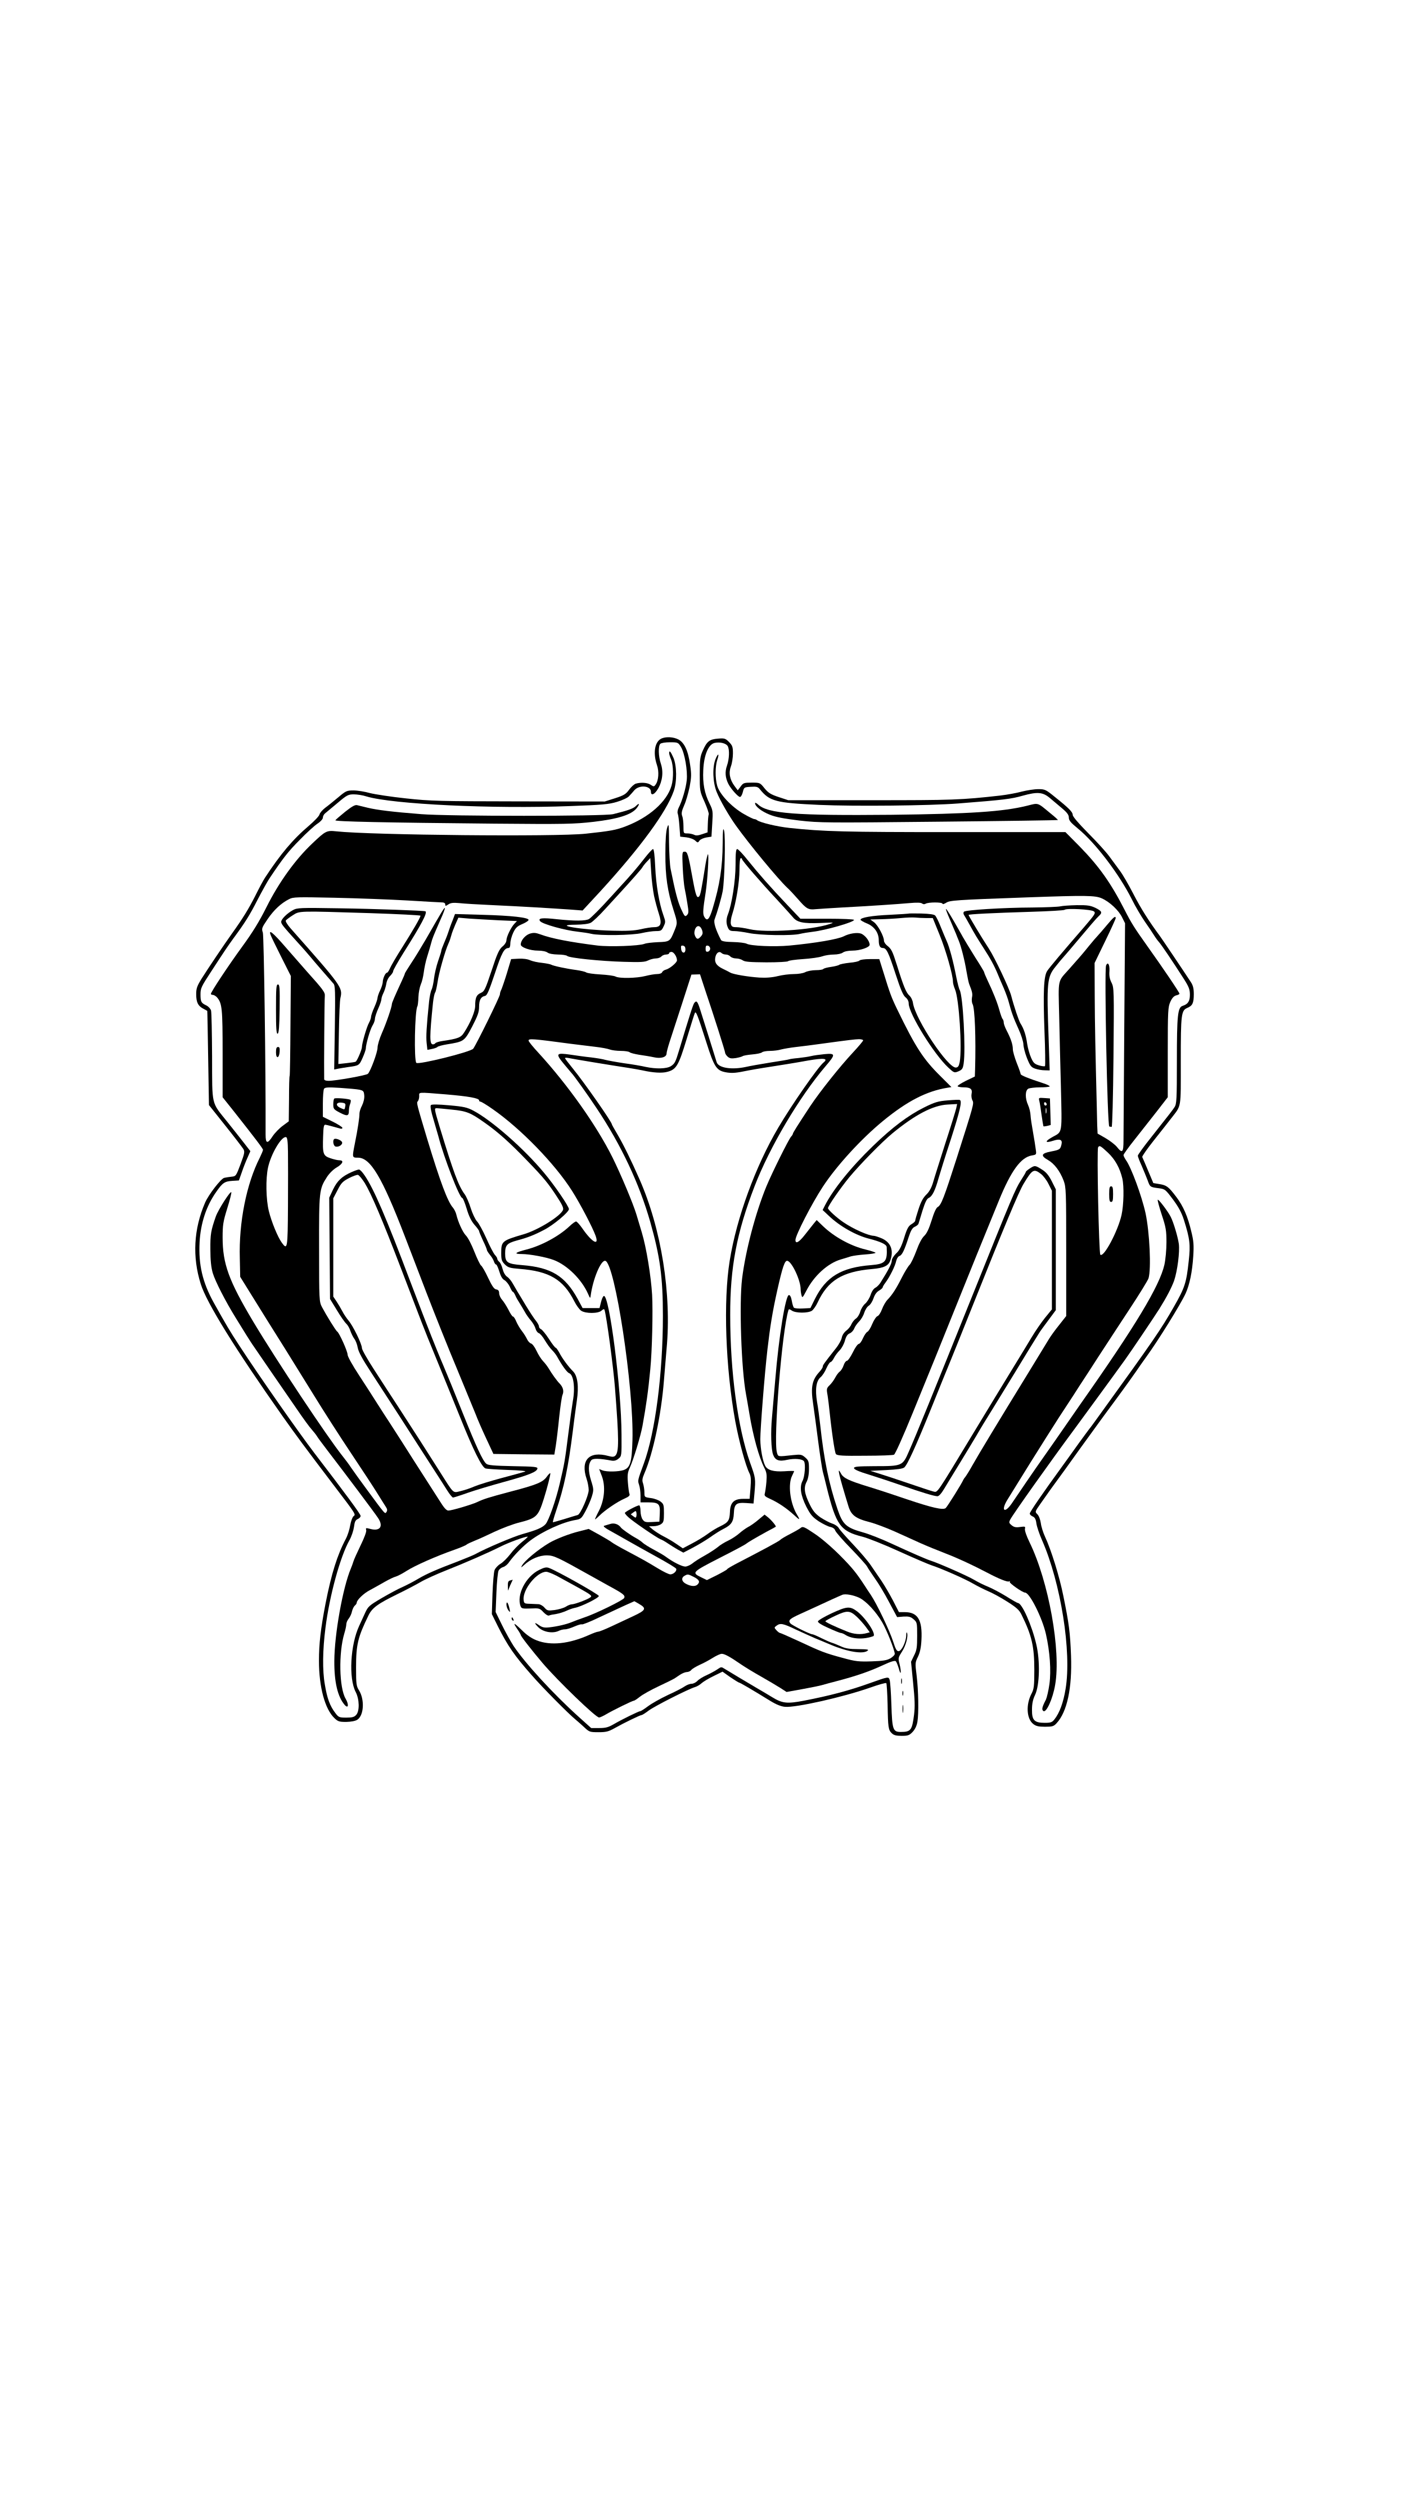 <?xml version="1.0" standalone="no"?>
<!DOCTYPE svg PUBLIC "-//W3C//DTD SVG 20010904//EN"
 "http://www.w3.org/TR/2001/REC-SVG-20010904/DTD/svg10.dtd">
<svg version="1.0" xmlns="http://www.w3.org/2000/svg"
 width="1080pt" height="1920pt" viewBox="0 0 1080 1920"
 preserveAspectRatio="xMidYMid meet">

<g transform="translate(0,1920) scale(0.1,-0.1)"
fill="#000000" stroke="none">
<path d="M5084 13530 c-54 -22 -70 -109 -38 -204 18 -51 13 -120 -10 -151 -12
-17 -15 -17 -37 -2 -24 17 -75 21 -116 9 -12 -4 -35 -25 -51 -47 -25 -34 -40
-43 -108 -65 l-79 -25 -660 1 c-608 1 -676 2 -867 23 -113 12 -238 31 -277 41
-39 11 -95 20 -125 20 -52 0 -59 -3 -118 -53 -35 -29 -80 -66 -101 -81 -20
-16 -40 -38 -43 -51 -3 -12 -39 -50 -80 -85 -125 -106 -219 -218 -339 -401
-13 -20 -47 -83 -75 -140 -51 -100 -95 -172 -179 -289 -55 -77 -180 -262 -231
-343 -36 -58 -43 -77 -43 -121 0 -62 14 -91 53 -111 17 -9 31 -17 32 -18 1 -1
4 -164 7 -362 l6 -361 125 -157 c69 -86 131 -168 139 -180 12 -21 10 -33 -21
-116 -34 -91 -36 -94 -69 -97 -19 -2 -44 -6 -57 -9 -25 -6 -121 -130 -147
-191 -87 -202 -99 -415 -33 -624 44 -143 266 -501 629 -1016 105 -148 168
-234 400 -539 164 -215 163 -215 145 -228 -9 -7 -20 -37 -26 -70 -5 -32 -20
-79 -34 -105 -66 -125 -110 -266 -155 -494 -38 -197 -51 -310 -51 -442 0 -201
46 -371 119 -440 27 -26 37 -29 91 -29 38 1 70 7 85 17 50 33 57 153 13 225
-21 33 -23 48 -23 176 0 176 14 233 95 399 29 60 71 90 230 168 58 28 134 68
170 89 36 21 124 61 195 89 147 58 328 137 425 186 61 30 181 74 203 74 5 0
-14 -18 -42 -40 -28 -22 -69 -64 -91 -94 -23 -30 -57 -64 -76 -75 -19 -11 -39
-33 -45 -48 -6 -16 -13 -98 -16 -183 l-5 -155 46 -93 c77 -153 126 -224 261
-377 80 -92 283 -297 335 -339 19 -16 51 -44 71 -63 35 -33 41 -35 106 -35 59
0 78 5 124 31 71 40 197 101 208 101 5 0 30 16 55 35 44 33 304 165 356 180
14 4 36 17 50 30 14 12 55 37 93 55 l67 33 59 -42 c33 -22 63 -41 68 -42 7 0
88 -47 244 -143 41 -25 80 -41 109 -43 80 -8 445 74 653 147 65 23 121 39 125
35 3 -3 8 -76 10 -163 3 -181 6 -196 32 -222 15 -15 34 -20 76 -20 49 0 59 4
84 30 19 20 32 48 37 78 11 66 8 239 -6 355 -12 94 -12 100 10 144 16 34 24
71 27 130 8 153 -28 213 -128 213 l-45 0 -45 88 c-25 48 -65 116 -89 152 -25
36 -61 90 -82 120 -20 30 -81 102 -136 160 -55 58 -105 115 -111 127 -7 12
-29 27 -49 33 -21 7 -61 28 -90 47 -40 28 -58 49 -83 100 -41 83 -48 129 -24
174 11 22 18 56 18 98 0 58 -3 66 -29 89 -27 23 -34 24 -94 18 -119 -13 -113
-14 -123 19 -29 98 39 936 88 1093 3 11 8 10 26 -2 29 -21 126 -21 155 -1 11
8 31 36 43 62 79 170 189 238 420 258 90 8 124 24 139 66 27 78 4 138 -65 169
-26 11 -54 20 -63 20 -40 1 -152 50 -231 103 -51 34 -120 97 -120 109 0 17 96
155 164 238 86 103 250 270 331 337 174 143 311 215 424 221 l73 4 -7 -33 c-4
-18 -42 -141 -85 -273 -42 -133 -85 -267 -94 -300 -12 -39 -29 -69 -51 -90
-23 -22 -41 -54 -59 -110 -14 -43 -26 -83 -26 -90 0 -6 -13 -18 -29 -27 -23
-14 -34 -33 -56 -105 -21 -67 -36 -97 -62 -120 -19 -19 -33 -42 -33 -55 0 -22
-26 -72 -85 -166 -11 -18 -29 -36 -41 -42 -13 -6 -28 -28 -37 -56 -9 -26 -28
-55 -41 -66 -14 -11 -31 -38 -38 -61 -6 -22 -22 -47 -34 -54 -12 -8 -27 -28
-34 -43 -6 -16 -24 -38 -39 -49 -17 -13 -31 -34 -35 -54 -3 -18 -24 -56 -46
-83 -90 -114 -100 -128 -100 -140 0 -6 -11 -24 -25 -39 -57 -62 -69 -117 -49
-246 8 -52 25 -183 39 -290 14 -107 30 -211 35 -230 5 -19 19 -73 30 -120 73
-294 105 -338 276 -381 40 -10 166 -60 280 -112 115 -52 227 -100 249 -107 72
-23 259 -105 320 -141 33 -19 85 -45 115 -58 30 -12 96 -48 145 -79 74 -47 94
-65 112 -102 79 -160 98 -244 98 -425 0 -123 -3 -145 -21 -180 -45 -84 -39
-194 13 -234 20 -16 40 -21 90 -21 57 0 67 3 89 27 81 87 120 270 111 518 -7
180 -15 244 -59 459 -30 151 -94 355 -141 456 -14 30 -29 77 -32 103 -4 28
-15 57 -26 68 -20 20 -20 20 25 84 55 79 85 121 184 256 42 59 97 135 122 170
25 34 62 86 82 113 20 28 50 69 66 91 16 22 67 92 114 155 79 107 157 216 203
284 11 16 29 41 40 56 89 122 264 404 302 487 31 68 51 165 59 288 5 83 3 115
-15 187 -27 116 -62 196 -115 266 -60 79 -74 90 -129 99 l-48 8 -40 95 c-22
52 -42 100 -45 105 -2 6 37 62 87 125 50 63 110 139 133 169 83 108 76 68 76
440 0 365 3 392 52 412 38 16 48 37 48 105 0 44 -6 67 -23 93 -63 96 -220 329
-236 351 -86 116 -148 214 -205 325 -37 72 -84 153 -105 180 -20 28 -57 77
-81 110 -24 33 -97 113 -162 178 -73 74 -118 126 -118 139 0 22 -28 51 -137
138 -70 57 -77 60 -128 60 -30 0 -87 -9 -127 -19 -40 -11 -113 -24 -163 -30
-304 -34 -361 -36 -990 -36 l-640 0 -73 24 c-60 20 -79 31 -109 67 -35 44 -36
44 -99 44 -59 0 -65 -2 -85 -30 l-22 -29 -24 32 c-38 51 -47 102 -29 151 9 23
16 68 16 100 0 51 -4 61 -30 88 -28 28 -35 30 -85 26 -65 -5 -85 -21 -116 -91
-21 -46 -24 -68 -24 -182 0 -128 0 -131 37 -213 20 -46 35 -89 32 -96 -3 -7
-6 -41 -7 -75 l-2 -63 -42 -14 c-31 -11 -48 -12 -62 -4 -11 5 -33 10 -50 10
-31 0 -31 0 -31 54 0 30 -4 66 -10 80 -7 20 -4 37 15 81 14 30 32 94 42 141
14 75 15 98 4 171 -15 109 -45 172 -91 195 -37 19 -91 22 -126 8z m146 -65
c29 -46 53 -184 45 -257 -6 -60 -36 -162 -62 -211 -8 -16 -11 -36 -7 -45 4
-10 10 -53 13 -97 l6 -80 47 -5 c26 -3 56 -14 68 -25 19 -18 21 -18 33 0 8 10
31 20 53 24 l39 6 6 100 c6 95 5 103 -21 155 -39 79 -53 153 -48 256 5 117 40
198 87 209 42 9 89 -3 101 -25 15 -27 12 -99 -6 -150 -17 -48 -13 -94 12 -142
20 -38 74 -98 88 -98 7 0 17 17 22 38 9 36 10 37 61 40 44 3 55 0 70 -19 74
-92 122 -105 458 -120 271 -12 848 -6 1065 11 356 28 405 34 497 60 112 31
153 27 206 -17 25 -21 68 -57 96 -81 38 -32 51 -50 51 -70 0 -22 14 -39 69
-84 135 -110 319 -352 416 -546 25 -51 70 -127 98 -168 29 -41 61 -89 72 -107
11 -18 28 -41 38 -52 18 -20 100 -141 191 -283 38 -60 46 -80 46 -121 0 -50
-15 -72 -55 -85 -39 -11 -45 -73 -45 -424 0 -294 -2 -330 -18 -354 -19 -28
-28 -40 -179 -231 -57 -71 -103 -135 -103 -142 0 -7 13 -41 29 -76 15 -35 36
-86 46 -112 19 -53 18 -53 88 -62 46 -6 50 -10 107 -86 43 -58 66 -101 84
-157 46 -146 51 -190 37 -315 -18 -169 -30 -205 -114 -352 -97 -171 -157 -258
-563 -820 -43 -60 -83 -115 -89 -121 -5 -6 -41 -56 -80 -109 -38 -54 -97 -135
-130 -181 -144 -198 -245 -345 -245 -357 0 -7 10 -17 22 -22 17 -7 25 -22 29
-55 4 -25 23 -82 43 -127 144 -327 229 -859 181 -1143 -17 -104 -46 -184 -86
-234 -17 -22 -28 -26 -74 -26 -80 0 -99 20 -98 101 0 46 7 79 24 114 35 75 39
261 9 388 -34 146 -110 317 -141 317 -4 0 -45 23 -91 52 -46 28 -108 61 -138
73 -30 12 -79 36 -109 54 -50 30 -276 129 -331 146 -30 9 -143 58 -310 135
-69 32 -165 70 -213 83 -128 36 -154 60 -194 178 -66 195 -104 379 -133 649
-6 52 -16 131 -24 174 -16 97 -7 162 28 191 13 11 33 41 44 68 12 26 26 47 31
47 6 0 18 14 27 32 9 18 29 44 44 59 15 15 33 48 40 74 9 33 20 49 37 56 13 5
28 21 34 36 6 16 23 40 38 55 15 15 33 45 39 66 7 22 22 47 35 55 13 8 29 34
37 58 9 27 24 48 42 58 15 9 28 20 28 25 0 5 11 23 24 40 31 42 72 124 80 163
4 18 15 35 25 38 20 6 38 44 71 146 16 49 28 70 46 78 14 6 26 16 29 23 2 7
16 53 31 102 21 66 33 91 50 98 25 12 48 58 73 149 10 35 52 171 95 301 71
222 87 291 69 301 -5 3 -46 1 -93 -3 -74 -6 -98 -13 -181 -54 -124 -62 -244
-152 -393 -296 -169 -163 -307 -334 -370 -458 l-17 -34 48 -45 c84 -80 208
-150 308 -175 90 -23 135 -44 136 -65 6 -111 -10 -129 -119 -138 -230 -18
-348 -89 -434 -263 l-33 -67 -59 -3 c-32 -2 -63 1 -68 6 -4 4 -12 28 -16 53
-5 28 -13 44 -22 44 -26 0 -78 -321 -105 -650 -9 -104 -20 -234 -25 -288 -11
-113 -7 -250 9 -289 16 -42 45 -53 109 -38 56 12 116 7 128 -12 13 -20 6 -116
-11 -149 -25 -47 -15 -112 29 -200 33 -63 47 -79 96 -112 32 -20 72 -40 89
-43 19 -4 33 -14 37 -28 4 -11 57 -73 119 -136 61 -63 118 -126 125 -139 7
-14 35 -55 61 -93 27 -37 76 -119 109 -182 l61 -114 49 4 c41 2 55 -1 78 -21
26 -23 27 -26 27 -127 0 -88 -3 -110 -24 -151 l-23 -48 16 -163 c13 -127 15
-181 7 -245 -15 -118 -25 -131 -102 -131 -60 0 -66 17 -72 210 -3 91 -9 176
-13 188 -8 28 -9 28 -149 -22 -158 -57 -308 -97 -510 -136 -131 -25 -166 -21
-247 29 -33 20 -78 47 -101 60 -58 34 -223 132 -258 154 -28 18 -29 18 -57 -1
-15 -11 -52 -31 -82 -45 -30 -13 -64 -34 -74 -46 -11 -11 -30 -21 -44 -21 -13
0 -36 -9 -51 -19 -15 -11 -74 -42 -132 -68 -57 -27 -126 -66 -152 -86 -27 -20
-53 -37 -58 -37 -12 0 -142 -64 -204 -100 -41 -24 -62 -30 -112 -30 l-62 0
-98 88 c-196 177 -408 408 -498 542 -23 36 -64 109 -90 163 l-48 98 6 149 c3
83 11 159 17 170 6 11 21 22 34 26 13 3 35 20 47 39 40 55 106 122 161 164 96
72 251 143 350 159 40 7 45 12 75 67 18 33 40 84 49 113 15 50 15 56 -6 123
-23 74 -22 127 2 156 12 15 63 14 153 -3 22 -4 38 0 55 14 25 20 25 22 24 184
-1 355 -94 1080 -136 1066 -7 -3 -16 -24 -22 -49 l-11 -44 -65 0 -65 0 -37 69
c-98 179 -204 243 -428 261 -113 9 -130 20 -130 89 0 64 14 79 90 100 83 22
134 42 210 82 72 37 190 136 190 159 0 21 -111 184 -192 280 -153 184 -398
399 -540 475 -49 26 -73 32 -187 42 -87 8 -135 8 -141 2 -7 -7 0 -46 21 -115
17 -57 33 -113 36 -124 43 -166 163 -475 184 -475 5 0 20 -37 34 -83 17 -58
36 -95 60 -123 19 -21 35 -43 35 -48 0 -5 14 -38 30 -73 17 -34 30 -67 30 -72
0 -5 11 -22 24 -38 13 -15 26 -38 30 -50 4 -13 11 -23 16 -23 5 0 16 -24 25
-53 11 -37 23 -58 39 -67 13 -7 32 -30 42 -51 9 -22 20 -39 23 -39 4 0 12 -12
19 -27 6 -16 21 -41 32 -58 10 -16 29 -47 40 -67 11 -21 33 -52 49 -70 15 -18
31 -46 35 -62 4 -15 15 -30 24 -33 9 -2 31 -27 47 -55 17 -28 41 -62 55 -75
14 -14 32 -37 40 -52 37 -67 76 -121 92 -126 34 -12 47 -113 28 -215 -5 -29
-21 -143 -35 -254 -25 -199 -29 -225 -66 -381 -29 -125 -85 -285 -109 -310
-25 -27 -68 -45 -175 -75 -69 -19 -282 -109 -367 -156 -15 -8 -74 -32 -130
-54 -161 -61 -238 -94 -306 -134 -35 -21 -89 -49 -120 -63 -31 -13 -103 -52
-160 -85 -98 -58 -105 -64 -129 -117 -14 -31 -34 -74 -44 -96 -68 -146 -82
-402 -27 -508 29 -56 31 -146 4 -176 -15 -17 -31 -21 -76 -21 -54 0 -59 2 -84
35 -42 55 -63 111 -81 220 -19 107 -17 265 5 435 31 246 113 547 185 674 15
27 30 72 34 100 5 40 11 53 29 61 12 5 22 16 22 24 0 13 -110 163 -354 481
-125 164 -424 591 -578 827 -77 118 -99 156 -197 331 -86 156 -117 291 -108
463 8 145 51 277 127 385 50 72 65 82 126 86 l49 3 23 65 c12 36 32 86 44 112
l21 48 -48 62 c-27 35 -85 108 -129 163 -125 156 -116 117 -117 500 -1 181 -4
341 -8 355 -4 14 -20 31 -36 39 -40 19 -45 28 -45 86 0 46 7 60 79 170 117
180 128 195 171 255 92 125 127 180 188 300 36 69 77 143 92 165 105 157 146
209 233 296 53 55 115 111 137 125 23 15 40 35 40 45 0 11 8 26 17 33 10 8 53
44 96 80 72 61 82 66 125 66 26 0 70 -7 97 -16 197 -60 972 -97 1565 -74 244
9 295 13 358 32 41 12 82 31 93 43 10 11 30 32 43 48 39 42 126 33 126 -13 0
-34 28 -22 55 24 34 59 42 130 21 192 -19 56 -21 135 -4 152 7 7 39 12 74 12
60 0 63 -1 84 -35z m-1760 -2786 c113 -11 143 -23 248 -97 105 -73 197 -155
338 -302 120 -124 156 -168 221 -268 39 -59 53 -88 48 -102 -15 -47 -193 -157
-305 -189 -164 -48 -170 -53 -170 -144 0 -51 4 -62 28 -87 25 -24 38 -28 113
-34 229 -18 335 -81 420 -248 16 -32 40 -65 54 -74 34 -22 130 -22 155 1 16
14 21 15 24 4 14 -40 69 -448 80 -599 31 -395 31 -489 3 -518 -12 -11 -22 -11
-53 -3 -148 41 -217 -31 -168 -176 9 -26 16 -65 16 -86 -1 -43 -63 -185 -84
-191 -7 -2 -52 -15 -99 -30 -47 -14 -88 -26 -91 -26 -4 0 7 39 23 86 62 182
94 335 129 614 10 85 25 191 31 235 16 108 6 189 -29 224 -36 36 -83 99 -106
144 -11 20 -23 37 -27 37 -5 0 -29 31 -53 69 -25 38 -52 71 -61 74 -8 4 -15
13 -15 21 0 8 -10 27 -23 43 -13 15 -48 69 -78 118 -30 50 -58 97 -64 106 -5
9 -20 35 -33 57 -12 23 -33 49 -46 57 -15 10 -28 33 -35 59 -6 24 -17 49 -26
56 -8 7 -15 17 -15 23 0 6 -8 20 -19 31 -10 12 -40 68 -65 126 -26 58 -58 117
-72 131 -13 14 -35 60 -48 101 -13 42 -34 91 -48 109 -47 65 -85 167 -192 519
-39 130 -41 140 -23 140 8 0 61 -5 117 -11z"/>
<path d="M5140 13416 c0 -7 7 -30 15 -49 18 -44 20 -144 3 -201 -36 -123 -172
-243 -353 -312 -73 -28 -117 -36 -305 -56 -225 -25 -1649 -11 -1917 18 -74 8
-82 4 -185 -94 -130 -123 -255 -297 -349 -484 -58 -116 -108 -197 -189 -308
-107 -147 -239 -346 -240 -362 0 -5 7 -8 15 -8 8 0 23 -9 32 -19 39 -46 43
-84 43 -431 l0 -336 83 -104 c169 -214 227 -290 227 -300 0 -6 -11 -32 -24
-59 -103 -202 -162 -498 -154 -774 l3 -142 59 -95 c32 -52 98 -158 146 -235
105 -166 158 -252 352 -565 79 -129 212 -336 295 -460 83 -124 174 -263 203
-310 29 -47 59 -94 66 -105 9 -14 10 -25 3 -35 -12 -19 -5 -27 -161 185 -41
55 -89 123 -108 150 -18 28 -50 70 -70 95 -115 144 -503 727 -685 1031 -188
315 -235 444 -235 647 0 94 4 121 35 221 20 63 34 120 32 125 -5 16 -100 -132
-119 -185 -38 -108 -43 -137 -42 -254 0 -84 6 -138 18 -180 19 -64 98 -218
176 -344 26 -42 62 -101 81 -131 19 -30 46 -73 62 -95 15 -22 77 -112 137
-200 61 -88 147 -214 193 -280 45 -66 95 -135 111 -152 16 -18 34 -41 40 -51
6 -11 43 -60 81 -110 142 -185 362 -478 389 -519 44 -66 14 -105 -63 -83 -30
8 -33 7 -28 -10 3 -12 -15 -60 -43 -117 -26 -54 -51 -109 -55 -123 -4 -14 -13
-38 -20 -55 -62 -147 -126 -504 -127 -710 -1 -163 26 -276 80 -338 28 -31 33
3 7 48 -50 84 -55 353 -10 502 8 26 15 58 15 69 0 12 8 32 19 45 10 13 22 38
25 56 4 17 14 37 22 44 8 6 14 16 14 21 0 21 54 73 101 97 27 15 77 42 111 62
35 20 74 39 88 42 14 4 53 24 85 45 61 39 225 112 368 162 42 15 83 32 90 38
6 6 35 19 62 30 28 11 97 42 155 70 58 27 142 59 188 70 133 34 146 46 189
182 26 82 54 192 50 197 -3 2 -15 -10 -27 -27 -30 -42 -77 -62 -277 -114 -177
-47 -207 -57 -258 -81 -43 -20 -196 -65 -221 -65 -15 0 -34 21 -69 78 -46 72
-100 156 -200 312 -23 36 -63 99 -89 140 -26 41 -67 104 -90 140 -24 36 -67
103 -97 150 -29 47 -93 145 -141 219 -50 76 -88 144 -88 158 0 26 -64 168 -80
178 -11 7 -83 124 -117 188 -21 41 -22 50 -22 447 -1 445 1 459 60 551 18 28
49 59 75 74 48 28 58 55 21 55 -13 0 -44 7 -70 16 -55 19 -60 32 -55 169 2 73
6 90 18 88 14 -2 58 -14 108 -28 14 -5 22 -3 22 4 0 6 -34 28 -75 48 l-75 37
0 101 c0 55 4 106 9 114 7 11 30 13 123 7 62 -4 129 -10 148 -14 31 -7 35 -11
38 -44 2 -22 -5 -52 -17 -77 -12 -22 -20 -50 -20 -63 1 -26 -13 -119 -35 -228
-22 -111 -22 -110 24 -110 95 0 184 -148 358 -600 22 -58 97 -251 165 -430 69
-179 177 -449 241 -601 63 -152 126 -305 140 -340 13 -35 49 -118 80 -184 l56
-120 234 -3 234 -2 11 67 c6 38 18 136 26 218 9 83 20 161 26 174 12 28 4 59
-22 86 -22 22 -60 75 -86 119 -10 16 -29 41 -43 55 -14 15 -36 50 -49 78 -13
28 -32 54 -42 56 -10 3 -24 18 -31 34 -7 15 -25 44 -40 63 -15 19 -34 52 -43
73 -8 20 -19 37 -25 37 -5 0 -21 24 -35 53 -15 28 -36 62 -48 75 -12 13 -22
35 -23 50 0 20 -7 28 -22 30 -17 3 -32 25 -63 90 -22 48 -47 90 -54 94 -7 5
-30 52 -51 105 -21 54 -50 111 -66 126 -25 27 -59 101 -74 164 -4 15 -15 37
-24 48 -42 47 -99 200 -199 530 -80 267 -83 277 -72 288 6 6 11 24 11 39 0 33
-18 32 206 14 175 -15 254 -29 254 -46 0 -6 5 -10 11 -10 6 0 48 -25 93 -57
216 -150 479 -421 610 -628 63 -99 159 -283 181 -345 29 -82 -28 -50 -102 57
-20 29 -42 53 -48 53 -7 0 -30 -17 -51 -37 -81 -76 -213 -148 -329 -178 -90
-23 -102 -35 -37 -35 61 0 189 -24 246 -46 104 -40 214 -149 263 -260 16 -36
17 -37 20 -14 17 127 78 274 112 268 74 -14 221 -981 209 -1379 -5 -169 -17
-210 -68 -228 -40 -13 -129 -15 -163 -2 l-25 10 20 -52 c30 -77 22 -181 -20
-266 -18 -34 -32 -65 -32 -68 0 -3 15 9 33 27 42 42 137 107 194 132 34 15 43
24 38 36 -4 9 -9 49 -12 87 -5 57 -2 79 15 115 29 65 82 240 97 320 29 161 44
266 60 435 14 142 21 446 14 572 -9 146 -44 362 -79 478 -12 39 -30 102 -42
140 -25 83 -120 309 -184 438 -124 248 -343 556 -566 800 -43 46 -78 89 -78
96 0 17 29 15 320 -24 63 -8 151 -19 195 -24 44 -5 93 -14 108 -20 16 -6 54
-11 86 -11 31 0 62 -5 67 -10 6 -6 39 -14 75 -20 35 -5 85 -13 112 -19 54 -12
97 1 97 29 0 10 11 51 24 91 13 41 56 173 96 295 l71 220 33 1 33 1 35 -107
c73 -216 158 -484 158 -496 0 -6 9 -20 19 -29 16 -14 29 -16 63 -11 24 4 48
11 53 15 6 4 39 10 74 13 35 3 68 10 74 16 6 6 34 11 62 11 27 0 66 5 85 11
19 5 71 14 115 19 44 5 132 16 195 25 221 30 255 34 288 35 17 0 32 -4 32 -9
0 -5 -35 -47 -78 -93 -100 -107 -253 -299 -329 -413 -94 -143 -133 -204 -133
-212 0 -3 -6 -14 -14 -22 -19 -22 -146 -277 -189 -381 -84 -204 -161 -497
-187 -710 -23 -188 -6 -693 30 -885 5 -27 17 -95 26 -150 28 -171 74 -337 115
-417 18 -35 20 -53 16 -107 -3 -37 -9 -76 -12 -88 -6 -19 0 -25 42 -44 60 -27
125 -71 181 -122 47 -44 51 -43 22 5 -52 89 -69 232 -35 297 8 17 15 32 15 34
0 2 -34 2 -75 -1 -83 -5 -129 8 -147 41 -20 38 -37 131 -38 204 0 81 32 491
55 692 21 180 39 289 75 451 41 183 58 232 78 228 35 -7 102 -150 102 -219 0
-13 3 -34 7 -47 5 -21 9 -17 36 35 59 116 166 213 267 242 25 7 59 18 75 23
17 5 67 12 112 15 45 3 80 9 78 13 -2 4 -37 15 -77 25 -114 27 -240 97 -324
177 l-51 49 -24 -29 c-13 -16 -44 -55 -68 -86 -44 -56 -71 -71 -71 -38 0 36
124 277 209 407 105 161 296 370 466 509 183 150 332 227 492 253 l31 5 -82
82 c-134 132 -193 223 -335 516 -45 93 -56 124 -104 280 l-33 105 -72 0 c-42
0 -76 -5 -80 -11 -4 -6 -38 -14 -76 -17 -37 -4 -73 -11 -80 -16 -6 -5 -35 -12
-63 -16 -29 -4 -55 -11 -59 -16 -3 -5 -29 -9 -57 -9 -29 0 -65 -7 -81 -15 -16
-9 -55 -15 -89 -15 -33 0 -89 -7 -124 -16 -42 -10 -88 -14 -140 -11 -89 6
-201 25 -223 38 -8 5 -34 18 -57 29 -50 24 -67 50 -58 91 8 34 30 48 48 30 6
-6 21 -11 33 -11 12 0 27 -7 34 -15 7 -8 27 -15 44 -15 18 0 41 -7 52 -15 15
-11 54 -14 181 -15 89 0 164 4 167 9 3 5 54 12 113 16 60 4 126 13 148 21 22
8 63 14 90 14 28 0 59 7 69 15 12 9 42 15 73 15 59 0 133 25 133 45 0 29 -36
75 -67 86 -31 10 -89 1 -132 -21 -46 -23 -217 -52 -416 -71 -119 -11 -298 -3
-330 14 -11 6 -58 12 -105 13 -59 1 -87 6 -92 16 -40 77 -58 134 -49 158 21
56 51 160 62 216 15 79 23 421 11 465 -8 27 -10 7 -11 -97 -1 -183 -22 -319
-77 -501 -26 -86 -43 -102 -65 -62 -12 22 -9 57 11 184 14 89 27 295 18 295
-3 0 -11 -33 -18 -72 -32 -202 -40 -242 -50 -252 -17 -17 -26 7 -49 133 -35
194 -41 211 -62 211 -19 0 -20 -6 -15 -119 3 -66 10 -139 15 -163 5 -24 15
-76 21 -117 11 -64 10 -75 -4 -89 -14 -14 -18 -10 -45 49 -25 57 -43 123 -80
307 -6 30 -11 122 -12 205 -1 140 -2 149 -14 112 -9 -26 -14 -96 -14 -200 -1
-174 16 -289 64 -438 30 -94 30 -95 3 -160 -31 -76 -35 -79 -124 -82 -44 -2
-90 -7 -104 -13 -41 -16 -267 -24 -360 -13 -209 26 -355 54 -440 86 -37 13
-51 14 -81 5 -35 -12 -69 -52 -69 -83 0 -22 72 -47 133 -47 31 0 61 -6 73 -15
12 -9 42 -14 80 -15 33 0 65 -5 71 -11 15 -15 253 -40 435 -45 129 -4 163 -2
187 11 17 8 43 15 59 15 16 0 35 7 42 15 7 8 23 15 36 15 13 0 24 5 24 10 0 6
8 10 18 10 18 0 42 -37 42 -65 0 -17 -55 -63 -85 -71 -13 -3 -26 -12 -29 -20
-3 -8 -19 -14 -39 -14 -18 0 -59 -7 -90 -15 -67 -17 -199 -20 -229 -4 -11 6
-63 13 -116 16 -54 3 -103 10 -110 16 -7 5 -40 13 -75 18 -77 10 -178 32 -193
41 -6 4 -38 10 -70 14 -33 3 -74 12 -92 20 -19 9 -54 14 -89 12 l-57 -3 -32
-107 c-18 -59 -38 -116 -43 -127 -6 -11 -11 -27 -11 -37 0 -17 -180 -383 -205
-417 -18 -25 -421 -125 -437 -109 -19 19 -12 402 8 434 3 5 7 37 8 71 1 34 10
78 18 97 9 19 19 61 23 93 4 32 15 86 26 120 11 34 24 80 30 102 11 42 14 49
73 184 21 45 35 85 33 88 -5 4 -21 -22 -147 -242 -35 -60 -85 -142 -112 -182
-26 -40 -48 -75 -48 -78 0 -4 -11 -30 -24 -58 -55 -119 -76 -168 -76 -178 0
-21 -42 -144 -76 -221 -19 -43 -34 -93 -34 -113 0 -35 -53 -179 -74 -201 -12
-12 -248 -54 -303 -54 -20 0 -33 5 -33 13 -2 79 2 619 5 639 3 27 -14 50 -139
189 -22 25 -92 105 -155 177 -106 123 -142 152 -121 99 4 -12 41 -87 81 -167
l73 -145 -3 -379 c-1 -209 -4 -383 -6 -387 -3 -3 -5 -84 -5 -178 l-2 -172 -46
-34 c-26 -19 -60 -54 -77 -79 -41 -63 -55 -60 -55 12 2 494 -13 1524 -21 1550
-11 32 -8 38 36 103 49 72 104 123 165 154 32 17 60 17 350 11 173 -4 425 -13
560 -21 135 -8 255 -15 268 -15 13 0 22 -6 22 -15 0 -14 3 -14 24 0 18 12 38
14 82 10 33 -4 151 -11 264 -16 220 -10 450 -24 595 -34 l90 -7 137 148 c308
337 506 607 563 769 26 72 24 196 -3 258 -21 47 -32 59 -32 33z m253 -1359 c7
-22 5 -32 -9 -48 -22 -25 -32 -24 -45 4 -7 16 -7 31 0 51 14 35 41 31 54 -7z
m-128 -147 c0 -36 -29 -33 -33 3 -3 23 0 28 15 25 12 -2 18 -12 18 -28z m190
5 c0 -11 -8 -21 -17 -23 -14 -3 -18 3 -18 23 0 20 4 26 18 23 9 -2 17 -12 17
-23z m-3243 -1560 c1 -60 1 -248 0 -417 -2 -328 -4 -341 -48 -280 -31 43 -79
160 -99 242 -22 89 -25 248 -6 335 23 105 103 240 138 233 10 -2 14 -32 15
-113z"/>
<path d="M5496 13370 c-25 -64 -21 -177 9 -252 26 -65 95 -184 148 -258 103
-144 324 -411 392 -475 18 -16 56 -57 85 -90 63 -73 79 -83 133 -77 23 2 114
8 202 13 208 11 419 25 522 34 55 5 87 4 96 -3 8 -7 18 -7 27 -2 20 13 130 13
130 0 0 -6 12 -2 27 7 29 19 65 22 628 42 447 16 518 15 569 -8 59 -26 130
-92 156 -147 l22 -44 -6 -792 c-3 -436 -6 -830 -6 -875 0 -94 -9 -103 -51 -50
-14 17 -54 48 -87 67 l-61 35 -3 65 c-1 36 -2 97 -3 135 -11 441 -15 639 -16
855 l-1 255 81 167 c45 92 81 172 81 177 0 22 -16 9 -70 -56 -30 -36 -62 -73
-71 -82 -9 -9 -38 -43 -65 -76 -48 -60 -72 -87 -150 -175 -92 -103 -85 -69
-78 -364 3 -143 9 -383 13 -533 9 -376 13 -352 -62 -393 -64 -35 -62 -51 3
-30 52 17 72 8 64 -27 -9 -40 -14 -43 -83 -56 -73 -14 -79 -32 -21 -65 49 -28
92 -85 120 -158 19 -52 20 -77 20 -548 l0 -492 -55 -70 c-31 -38 -66 -87 -79
-109 -13 -22 -90 -148 -171 -280 -203 -330 -370 -606 -417 -690 -21 -38 -45
-76 -52 -85 -7 -8 -15 -20 -17 -25 -10 -25 -122 -205 -135 -216 -20 -17 -106
3 -299 68 -88 30 -218 73 -290 95 -154 47 -196 67 -215 102 -33 63 -19 -2 56
-247 21 -72 55 -98 165 -126 42 -11 127 -43 190 -71 63 -28 152 -69 199 -90
47 -21 135 -57 195 -80 98 -38 199 -85 320 -148 89 -47 155 -73 166 -66 7 4 9
3 5 -4 -5 -9 99 -82 118 -82 35 0 132 -194 160 -318 31 -137 41 -282 27 -385
-7 -50 -20 -104 -27 -119 -29 -56 -34 -76 -20 -87 22 -18 73 93 91 201 46 262
-50 795 -197 1095 -24 49 -38 91 -35 103 4 18 1 19 -37 14 -32 -5 -47 -2 -65
13 -21 17 -22 22 -11 44 22 42 308 445 500 704 66 90 294 401 383 525 46 64
220 322 263 390 55 88 94 163 113 216 25 74 44 221 36 282 -8 55 -40 163 -62
207 -21 42 -94 138 -100 132 -3 -3 11 -55 31 -116 32 -96 36 -122 36 -211 0
-57 -7 -133 -16 -173 -37 -162 -221 -468 -650 -1077 -25 -36 -80 -115 -122
-176 -42 -61 -107 -154 -143 -205 -37 -52 -102 -146 -145 -209 -43 -63 -93
-137 -112 -165 -57 -83 -86 -55 -32 31 17 27 96 155 176 284 81 129 179 285
218 345 40 61 88 135 108 165 19 30 73 114 120 185 46 72 106 164 133 205 26
41 109 166 182 278 74 112 139 218 145 235 22 71 9 354 -23 502 -29 131 -109
349 -150 406 -10 15 -19 32 -19 39 0 6 39 61 88 122 48 61 124 158 170 216
l82 106 0 345 c0 319 2 349 20 388 13 29 27 44 44 49 14 3 26 9 26 13 0 10
-128 199 -250 370 -97 136 -121 175 -171 273 -107 209 -196 334 -344 486
l-111 112 -869 0 c-829 0 -987 4 -1250 32 -96 10 -229 42 -250 60 -5 4 -14 8
-21 8 -7 0 -44 18 -82 40 -93 54 -184 150 -203 216 -16 57 -16 148 1 200 17
50 6 53 -14 4z m3015 -3022 c55 -52 91 -118 110 -198 14 -60 11 -202 -6 -280
-28 -125 -138 -331 -163 -305 -11 11 -28 808 -17 824 10 18 18 13 76 -41z"/>
<path d="M8520 10030 c0 -47 3 -60 15 -60 12 0 15 13 15 60 0 47 -3 60 -15 60
-12 0 -15 -13 -15 -60z"/>
<path d="M5800 13032 c0 -24 48 -62 110 -87 48 -20 108 -31 230 -46 157 -18
209 -18 1074 -9 500 5 910 11 912 13 2 1 -24 25 -58 52 -103 85 -88 80 -181
57 -183 -45 -436 -62 -1042 -69 -730 -7 -948 9 -1022 79 -13 12 -23 16 -23 10z"/>
<path d="M4884 13010 c-18 -19 -64 -35 -174 -62 -67 -17 -1267 -17 -1475 0
-219 17 -339 32 -410 49 -33 8 -70 17 -82 20 -16 4 -40 -10 -92 -51 -38 -31
-72 -60 -75 -65 -7 -10 375 -18 1219 -26 549 -5 614 -3 765 14 187 22 288 54
329 103 27 34 24 47 -5 18z"/>
<path d="M4950 12608 c-60 -77 -102 -126 -200 -232 -35 -39 -69 -76 -75 -82
-55 -62 -134 -141 -150 -151 -26 -16 -111 -16 -246 -2 -115 13 -149 9 -130
-15 19 -23 193 -71 291 -81 36 -4 82 -11 102 -16 61 -15 316 -12 389 6 35 8
83 15 107 15 39 0 44 3 59 35 16 33 16 38 0 83 -34 94 -58 238 -64 375 -4 90
-10 137 -17 137 -6 -1 -36 -33 -66 -72z m74 -288 c9 -41 26 -103 37 -137 25
-77 16 -103 -37 -103 -19 0 -66 -7 -103 -16 -51 -11 -107 -14 -217 -11 -236 6
-470 45 -281 46 55 1 98 6 115 15 15 8 66 56 112 107 47 51 96 105 110 120 91
99 166 184 174 198 5 9 20 29 35 44 l26 28 7 -108 c3 -59 14 -142 22 -183z"/>
<path d="M5650 12557 c0 -119 -28 -301 -59 -380 -14 -36 -14 -70 1 -102 9 -20
18 -25 49 -25 21 0 71 -7 111 -15 83 -18 335 -22 395 -6 21 5 65 12 98 16 96
11 317 74 315 91 0 5 -87 9 -206 9 l-206 0 -95 100 c-135 142 -227 247 -308
348 -38 48 -75 87 -82 87 -10 0 -13 -29 -13 -123z m50 45 c0 -11 147 -181 267
-309 57 -62 113 -124 124 -137 31 -39 79 -49 208 -44 112 5 114 5 71 -9 -138
-45 -486 -67 -610 -39 -38 9 -85 16 -104 16 -29 0 -37 4 -42 25 -3 13 1 46 10
72 30 92 56 248 56 341 0 54 4 92 10 92 6 0 10 -3 10 -8z"/>
<path d="M8145 12240 c-16 -4 -113 -8 -215 -9 -228 -1 -512 -19 -525 -32 -6
-6 -6 -16 1 -27 6 -9 26 -44 44 -77 39 -71 50 -89 107 -178 50 -77 80 -132
107 -197 10 -25 31 -74 47 -110 15 -36 33 -85 39 -110 18 -69 35 -118 74 -203
20 -43 36 -95 37 -115 0 -20 12 -68 27 -106 24 -60 32 -71 62 -82 19 -7 53
-13 74 -13 l39 -1 -8 243 c-16 436 -12 474 53 554 25 32 52 64 59 71 8 8 67
78 132 155 65 78 128 151 140 161 31 28 26 39 -24 64 -38 18 -61 22 -143 21
-53 -1 -110 -5 -127 -9z m258 -39 c15 -12 7 -24 -71 -115 -178 -205 -271 -316
-288 -342 -27 -40 -32 -166 -21 -462 6 -144 7 -265 4 -269 -4 -3 -25 -1 -47 6
-33 10 -43 19 -60 59 -12 26 -25 74 -30 107 -9 65 -26 117 -51 155 -13 21 -49
127 -72 215 -16 59 -126 291 -171 360 -54 82 -156 252 -156 259 0 6 184 15
477 24 138 4 255 11 260 15 13 14 208 4 226 -12z"/>
<path d="M2250 12211 c-45 -25 -90 -69 -90 -90 0 -17 15 -35 129 -161 38 -41
81 -91 97 -110 24 -30 120 -140 175 -203 14 -15 15 -54 11 -339 l-5 -321 34 7
c19 3 52 9 74 12 83 11 84 12 110 70 14 31 25 64 25 72 0 32 33 147 51 176 11
17 19 41 19 52 0 12 11 47 25 78 14 31 25 64 25 74 0 9 7 30 15 46 8 16 18 47
22 69 3 24 16 50 30 63 12 12 23 28 23 36 0 8 35 70 78 139 141 223 186 309
170 321 -8 5 -388 19 -663 23 -301 5 -322 4 -355 -14z m588 -23 c215 -7 392
-16 392 -20 0 -13 -58 -113 -142 -246 -43 -67 -84 -138 -92 -157 -8 -19 -19
-35 -24 -35 -12 0 -32 -45 -32 -73 -1 -12 -9 -40 -20 -62 -11 -22 -19 -48 -20
-57 0 -10 -11 -43 -25 -74 -14 -31 -25 -64 -25 -73 0 -9 -7 -29 -16 -46 -18
-32 -54 -158 -54 -186 0 -19 -37 -106 -48 -112 -4 -3 -35 -7 -70 -11 l-63 -7
4 238 c2 131 7 253 12 270 18 79 12 88 -383 534 -24 27 -40 54 -37 60 4 6 28
24 53 40 55 35 37 34 590 17z"/>
<path d="M7297 12138 c20 -46 40 -94 46 -108 5 -14 15 -38 22 -55 18 -44 45
-149 59 -235 7 -41 16 -84 20 -95 25 -63 28 -78 22 -106 -3 -17 -1 -40 5 -50
17 -33 26 -257 19 -500 l-2 -56 -69 -33 c-37 -19 -66 -37 -63 -42 3 -4 24 -8
48 -8 51 0 67 -14 59 -50 -3 -15 0 -37 6 -49 14 -25 12 -30 -119 -441 -98
-306 -120 -364 -147 -379 -12 -6 -29 -43 -47 -103 -21 -66 -37 -100 -57 -119
-18 -17 -40 -59 -60 -114 -18 -48 -41 -97 -52 -108 -12 -12 -38 -55 -59 -96
-43 -86 -75 -135 -110 -171 -14 -14 -33 -47 -43 -74 -10 -27 -26 -51 -35 -53
-9 -3 -27 -29 -40 -60 -12 -30 -29 -57 -37 -60 -8 -3 -23 -25 -34 -49 -10 -24
-25 -44 -32 -44 -8 0 -29 -29 -46 -65 -18 -36 -38 -65 -46 -65 -7 0 -19 -16
-25 -35 -6 -19 -20 -41 -29 -47 -10 -7 -26 -29 -36 -48 -10 -19 -29 -45 -43
-58 -21 -20 -23 -29 -18 -60 4 -20 8 -55 11 -77 21 -203 46 -379 56 -391 10
-12 49 -15 224 -13 117 0 217 4 222 8 10 6 65 128 146 326 100 243 245 601
367 905 91 226 141 350 293 721 94 230 169 332 253 346 35 6 36 6 30 47 -3 23
-12 82 -21 131 -9 50 -18 108 -19 130 -1 22 -9 57 -19 79 -24 53 -23 112 2
126 11 5 51 10 89 10 38 0 72 3 75 7 4 3 -19 15 -51 25 -117 38 -172 61 -172
70 0 5 -13 43 -30 85 -16 41 -30 89 -30 106 0 36 -16 83 -48 144 -12 23 -22
50 -22 61 0 10 -4 22 -9 27 -5 6 -16 37 -25 70 -17 60 -47 136 -92 230 -13 28
-24 54 -24 58 0 5 -31 56 -69 115 -37 59 -92 149 -120 201 -59 105 -99 171
-105 171 -3 0 11 -37 31 -82z"/>
<path d="M6978 12184 c-2 -1 -66 -5 -143 -9 -137 -6 -225 -21 -225 -38 0 -4
23 -18 51 -29 55 -23 89 -71 89 -127 0 -42 9 -61 31 -61 28 0 43 -30 99 -202
38 -117 58 -163 76 -177 15 -12 24 -29 24 -47 0 -77 194 -390 304 -492 44 -41
47 -42 78 -29 28 12 34 20 40 58 17 112 -5 518 -30 566 -6 10 -17 55 -26 98
-24 125 -53 232 -74 278 -10 23 -32 74 -47 112 -15 39 -34 76 -41 84 -8 9 -42
14 -108 16 -52 1 -97 1 -98 -1z m137 -34 l50 0 52 -128 c48 -117 103 -310 103
-361 0 -12 7 -38 16 -59 31 -74 55 -449 36 -557 -6 -30 -12 -41 -28 -43 -60
-9 -312 369 -331 495 -3 22 -15 46 -28 58 -24 21 -45 71 -95 232 -35 110 -42
125 -75 151 -14 11 -25 28 -25 38 0 34 -47 120 -76 142 l-29 21 80 2 c44 1
114 5 155 9 41 4 91 6 110 4 19 -2 58 -4 85 -4z"/>
<path d="M3477 12133 c-11 -26 -26 -68 -34 -93 -8 -25 -24 -64 -34 -87 -10
-24 -19 -47 -19 -53 0 -6 -11 -42 -25 -81 -13 -38 -27 -98 -31 -132 -4 -34
-12 -73 -19 -87 -7 -14 -15 -54 -19 -90 -20 -195 -24 -270 -19 -318 l6 -54 36
7 c20 4 38 11 41 15 3 5 36 14 72 20 132 21 135 23 195 137 43 83 53 112 53
151 0 53 14 78 45 84 16 3 30 35 76 172 53 161 72 196 106 196 8 0 13 13 13
35 0 19 10 56 22 82 18 38 30 50 70 67 26 11 48 25 48 32 0 18 -130 33 -355
39 l-210 6 -18 -48z m351 0 l143 -6 -20 -21 c-27 -29 -61 -101 -61 -127 0 -13
-13 -34 -31 -48 -25 -22 -40 -53 -83 -185 -49 -146 -55 -159 -83 -171 -33 -14
-43 -37 -43 -100 0 -41 -35 -126 -83 -201 -26 -42 -45 -50 -174 -69 -24 -4
-45 -11 -49 -16 -3 -5 -11 -9 -18 -9 -27 0 -27 56 0 320 4 36 11 70 16 77 5 6
13 42 19 80 9 68 58 242 84 298 8 17 17 44 21 60 4 17 18 54 31 84 l24 54 82
-7 c45 -3 146 -9 225 -13z"/>
<path d="M8496 11785 c-14 -38 10 -1234 25 -1236 5 -1 13 -2 18 -3 5 -1 11
223 14 534 5 518 4 536 -15 574 -14 27 -19 53 -16 89 3 50 -13 76 -26 42z"/>
<path d="M2120 11449 c0 -148 3 -190 13 -187 9 4 13 53 15 191 2 162 0 187
-13 187 -13 0 -15 -27 -15 -191z"/>
<path d="M5333 11498 c-9 -11 -35 -92 -115 -358 -29 -96 -34 -107 -64 -127
-33 -21 -114 -23 -194 -6 -30 7 -104 20 -165 28 -60 9 -126 21 -145 26 -19 6
-69 14 -110 19 -41 4 -112 14 -158 21 -111 16 -117 9 -50 -72 29 -35 55 -66
58 -69 15 -14 126 -169 196 -275 187 -281 325 -575 409 -869 75 -265 97 -424
97 -721 0 -440 -59 -897 -147 -1135 -48 -130 -47 -129 -36 -162 6 -17 11 -54
11 -83 l0 -52 59 0 c81 0 93 -11 89 -87 l-3 -61 -57 -3 c-49 -3 -58 0 -72 20
-9 12 -16 42 -16 65 0 24 -5 43 -10 43 -17 0 -110 -50 -110 -58 0 -5 12 -20
28 -34 34 -32 216 -156 245 -168 12 -4 38 -19 57 -32 19 -13 54 -35 77 -48
l42 -23 73 38 c40 21 100 57 133 80 33 24 78 52 100 63 62 31 79 55 82 120 3
73 18 85 94 80 l57 -4 7 75 c10 117 10 119 -34 241 -94 266 -152 693 -152
1130 -1 369 50 634 187 990 116 301 343 685 546 923 78 91 77 100 -9 92 -38
-4 -84 -10 -103 -15 -19 -5 -64 -11 -99 -15 -36 -3 -67 -8 -70 -10 -4 -2 -67
-13 -141 -24 -74 -12 -160 -27 -190 -34 -110 -24 -211 -8 -225 36 -9 31 -109
349 -127 405 -20 63 -28 72 -45 50z m92 -300 c63 -199 79 -221 160 -234 43 -6
69 -4 165 16 25 5 74 13 110 19 124 19 266 42 347 57 124 21 158 17 118 -16
-43 -36 -243 -323 -346 -498 -176 -298 -321 -694 -374 -1024 -50 -310 -32
-820 43 -1233 29 -155 79 -340 109 -399 11 -22 13 -47 8 -112 l-7 -84 -49 0
c-71 0 -100 -28 -102 -101 -3 -66 -13 -80 -75 -110 -26 -12 -69 -38 -97 -59
-27 -20 -81 -53 -120 -73 l-70 -37 -50 34 c-27 19 -72 45 -100 59 -27 14 -63
37 -80 51 l-30 25 35 1 c20 0 46 7 58 16 19 13 22 24 22 84 0 62 -2 71 -26 89
-14 11 -48 24 -75 27 -49 7 -49 7 -49 44 0 20 -5 50 -10 67 -9 24 -7 39 10 79
67 154 130 454 150 714 6 74 15 182 20 240 40 423 -40 925 -209 1307 -63 143
-121 261 -167 340 -24 40 -44 76 -44 79 0 18 -215 325 -297 425 -35 43 -63 80
-63 83 0 4 10 4 23 2 37 -8 328 -56 467 -77 36 -6 84 -14 107 -19 80 -18 148
-22 188 -11 70 18 87 47 149 251 31 102 59 192 63 200 8 22 23 -18 88 -222z
m-537 -3642 c-3 -13 -6 -13 -23 0 l-20 15 20 15 c18 13 20 13 23 0 2 -9 2 -22
0 -30z"/>
<path d="M2120 11119 c0 -52 24 -48 28 4 2 28 -1 37 -12 37 -12 0 -16 -11 -16
-41z"/>
<path d="M2568 10764 c-5 -4 -8 -24 -8 -45 0 -34 4 -39 50 -63 57 -30 70 -27
70 14 0 16 4 40 10 54 5 14 6 27 2 30 -15 9 -117 17 -124 10z m84 -60 c-5 -28
-4 -27 -37 -12 -42 19 -33 47 13 40 24 -3 28 -8 24 -28z"/>
<path d="M7984 10743 c4 -15 11 -64 17 -108 6 -44 13 -82 14 -84 2 -2 16 0 30
3 l26 7 -3 102 -3 102 -44 3 c-43 3 -44 3 -37 -25z m56 -24 c0 -5 -4 -9 -10
-9 -5 0 -10 7 -10 16 0 8 5 12 10 9 6 -3 10 -10 10 -16z m-3 -66 c-3 -10 -5
-2 -5 17 0 19 2 27 5 18 2 -10 2 -26 0 -35z"/>
<path d="M2566 10452 c-12 -12 -5 -50 10 -56 22 -8 56 12 52 31 -3 17 -52 36
-62 25z"/>
<path d="M7913 10229 c-18 -12 -33 -24 -33 -28 0 -4 -18 -34 -39 -67 -41 -64
-64 -117 -366 -869 -325 -808 -435 -1078 -493 -1210 -49 -113 -51 -114 -264
-114 -131 -1 -158 -3 -158 -15 0 -10 38 -27 118 -51 64 -20 173 -56 242 -80
158 -55 257 -85 281 -85 11 0 30 21 52 58 19 31 71 118 117 192 45 74 104 171
130 215 25 44 77 130 115 190 37 61 117 191 178 290 98 162 153 251 190 310 6
11 38 54 70 97 l57 77 0 464 0 464 -31 62 c-22 44 -43 69 -71 87 -56 36 -59
36 -95 13z m83 -44 c17 -13 44 -48 58 -77 l26 -52 0 -455 0 -456 -53 -65 c-29
-36 -75 -103 -103 -150 -28 -47 -95 -157 -149 -245 -54 -88 -188 -308 -298
-490 -289 -478 -274 -456 -306 -449 -14 3 -98 31 -186 61 -88 30 -191 64 -230
76 l-70 22 122 6 c83 4 127 10 139 20 24 20 89 162 211 464 57 143 120 296
138 340 18 44 93 229 165 410 251 629 364 900 403 965 67 111 78 117 133 75z"/>
<path d="M2700 10199 c-74 -33 -110 -67 -142 -134 l-29 -62 3 -389 3 -389 52
-85 c28 -47 61 -94 72 -104 11 -10 26 -35 32 -55 7 -20 20 -47 30 -61 11 -14
23 -45 27 -70 6 -32 37 -89 100 -185 206 -317 265 -408 362 -560 57 -88 122
-189 145 -225 23 -36 59 -91 78 -122 20 -32 41 -58 47 -58 5 0 56 16 112 36
57 20 184 58 283 85 189 52 248 76 253 101 3 14 -22 16 -186 19 -146 3 -193 7
-206 18 -28 23 -76 127 -184 396 -55 138 -121 299 -147 360 -26 60 -67 162
-92 225 -25 63 -55 142 -68 175 -13 33 -53 139 -90 235 -190 504 -284 722
-355 825 -17 25 -36 45 -43 44 -7 0 -32 -9 -57 -20z m102 -84 c49 -81 133
-276 278 -655 66 -173 137 -358 157 -410 20 -52 74 -187 121 -300 46 -113 127
-311 179 -440 99 -246 162 -373 191 -386 9 -4 87 -9 172 -12 96 -3 147 -8 133
-13 -12 -4 -92 -26 -179 -49 -86 -23 -180 -52 -208 -64 -29 -13 -76 -29 -106
-36 -64 -15 -49 -29 -165 154 -95 150 -191 300 -315 491 -50 77 -134 205 -185
285 -52 80 -95 155 -95 168 0 31 -68 170 -102 210 -15 18 -37 50 -48 72 -11
21 -31 55 -45 76 l-25 37 0 378 0 377 33 63 c27 54 40 67 86 91 30 16 62 27
70 26 9 -2 32 -30 53 -63z"/>
<path d="M5825 7529 c-27 -23 -63 -48 -80 -56 -16 -9 -46 -30 -65 -47 -20 -18
-58 -43 -85 -56 -28 -13 -64 -35 -81 -50 -17 -14 -62 -44 -100 -65 -38 -21
-82 -49 -97 -62 -16 -12 -40 -23 -53 -23 -25 0 -92 33 -149 75 -16 12 -59 37
-95 56 -36 19 -72 42 -82 51 -9 9 -34 27 -55 38 -42 23 -104 67 -113 79 -19
27 -53 38 -83 28 -18 -5 -39 -12 -47 -14 -9 -3 8 -17 43 -36 32 -18 95 -53
140 -79 45 -26 146 -82 224 -125 78 -43 145 -83 147 -90 7 -17 -21 -43 -45
-43 -11 0 -52 20 -92 44 -86 52 -112 67 -242 136 -55 29 -107 59 -115 66 -8 7
-52 33 -96 58 l-82 45 -75 -19 c-77 -19 -173 -57 -226 -87 -88 -52 -194 -140
-213 -178 -8 -15 -4 -13 18 7 51 47 118 75 177 74 52 -1 80 -14 337 -158 25
-14 88 -49 140 -78 109 -59 123 -71 115 -91 -7 -17 -224 -123 -310 -151 -33
-11 -75 -27 -94 -35 -42 -17 -110 -33 -173 -40 -38 -4 -53 0 -78 17 -35 25
-39 19 -7 -14 38 -40 115 -53 163 -28 11 5 30 10 44 10 14 0 46 10 73 22 26
11 51 19 56 16 5 -3 64 20 132 53 68 32 157 73 198 92 l74 33 36 -21 c59 -34
53 -48 -43 -93 -47 -22 -124 -58 -171 -80 -47 -22 -92 -40 -100 -40 -8 0 -38
-11 -67 -24 -156 -70 -298 -85 -405 -43 -39 15 -76 40 -115 79 -63 61 -72 63
-33 6 14 -20 25 -40 25 -43 0 -10 85 -118 167 -215 115 -135 411 -421 435
-419 7 0 31 11 53 24 50 30 203 105 214 105 5 0 26 14 47 31 22 17 86 53 144
80 58 27 112 54 120 59 8 6 29 19 45 30 17 11 40 20 51 20 12 0 28 7 35 17 8
9 37 26 65 39 28 12 72 36 99 53 27 17 58 31 69 31 22 0 64 -23 148 -81 29
-20 98 -62 153 -93 55 -31 122 -71 149 -88 l48 -31 122 22 c66 12 135 26 151
31 17 5 75 21 130 35 142 38 237 71 338 118 60 28 91 37 98 30 6 -6 16 -32 24
-59 16 -60 20 -22 4 41 -11 42 -9 47 19 91 30 45 50 119 39 146 -3 7 -6 -3 -6
-22 -2 -50 -36 -120 -59 -120 -14 0 -23 17 -41 73 -27 84 -125 290 -173 361
-18 27 -38 56 -43 65 -67 103 -98 141 -192 236 -65 65 -145 134 -197 168 -77
52 -90 57 -104 45 -9 -8 -46 -29 -81 -47 -35 -18 -70 -38 -77 -46 -12 -12
-141 -81 -342 -185 -34 -18 -65 -36 -67 -41 -3 -5 -39 -25 -80 -46 l-75 -37
-45 22 c-74 36 -70 39 150 152 99 50 187 97 195 104 16 13 69 44 165 97 33 17
62 33 64 35 5 5 -35 53 -62 74 l-24 19 -48 -40z m-495 -439 c41 -21 49 -37 28
-58 -16 -16 -49 -15 -86 4 -36 17 -42 47 -14 63 24 14 27 14 72 -9z m1273
-161 c53 -27 127 -107 174 -188 34 -58 92 -204 96 -240 1 -8 -13 -23 -32 -35
-28 -16 -57 -21 -145 -24 -99 -3 -123 -1 -221 26 -138 37 -168 49 -337 128
-76 35 -142 64 -146 64 -5 0 -17 9 -28 21 -18 20 -18 21 1 35 29 22 51 17 149
-30 50 -23 116 -53 146 -66 30 -12 87 -36 125 -52 124 -52 243 -72 278 -45 14
10 2 12 -70 13 -67 0 -99 5 -133 21 -25 11 -56 24 -70 28 -14 4 -51 21 -82 36
-32 16 -62 29 -68 29 -18 0 -157 69 -169 84 -19 23 -6 35 78 73 42 19 94 43
116 53 57 27 187 86 205 93 24 10 88 -2 133 -24z"/>
<path d="M6390 6812 c-58 -27 -106 -55 -107 -63 -2 -9 27 -27 81 -51 46 -21
88 -38 95 -38 6 0 22 -6 34 -14 51 -33 139 -38 214 -11 29 10 -54 137 -122
190 -56 42 -78 41 -195 -13z m194 -30 c21 -20 52 -55 68 -77 l29 -40 -23 -6
c-45 -13 -100 -9 -151 12 -92 37 -167 72 -167 79 0 4 35 23 78 43 90 42 111
41 166 -11z"/>
<path d="M4141 7144 c-104 -52 -175 -193 -142 -279 7 -18 16 -19 77 -17 66 3
70 2 98 -28 17 -18 35 -29 43 -26 8 4 33 9 56 12 23 4 58 15 77 24 19 9 49 20
66 23 49 9 184 76 184 91 0 12 -318 191 -382 215 -21 8 -36 5 -77 -15z m135
-45 c32 -18 108 -59 168 -92 98 -55 107 -62 90 -74 -23 -17 -120 -53 -142 -53
-9 0 -31 -8 -47 -19 -17 -10 -56 -21 -86 -25 -50 -6 -56 -5 -77 19 -12 14 -32
25 -44 26 -13 1 -43 2 -68 3 -42 1 -45 3 -48 31 -8 79 102 215 174 215 11 0
47 -14 80 -31z"/>
<path d="M3918 7063 c-14 -3 -18 -14 -17 -46 1 -36 2 -38 8 -16 5 14 14 35 20
47 6 12 10 21 9 21 -2 -1 -11 -3 -20 -6z"/>
<path d="M3890 6879 c0 -14 7 -34 15 -45 14 -18 15 -17 9 11 -10 46 -23 65
-24 34z"/>
<path d="M3930 6771 c0 -6 4 -13 10 -16 6 -3 7 1 4 9 -7 18 -14 21 -14 7z"/>
<path d="M6922 6290 c0 -19 2 -27 5 -17 2 9 2 25 0 35 -3 9 -5 1 -5 -18z"/>
<path d="M6932 6195 c0 -16 2 -22 5 -12 2 9 2 23 0 30 -3 6 -5 -1 -5 -18z"/>
<path d="M6933 6075 c0 -27 2 -38 4 -22 2 15 2 37 0 50 -2 12 -4 0 -4 -28z"/>
</g>
</svg>
